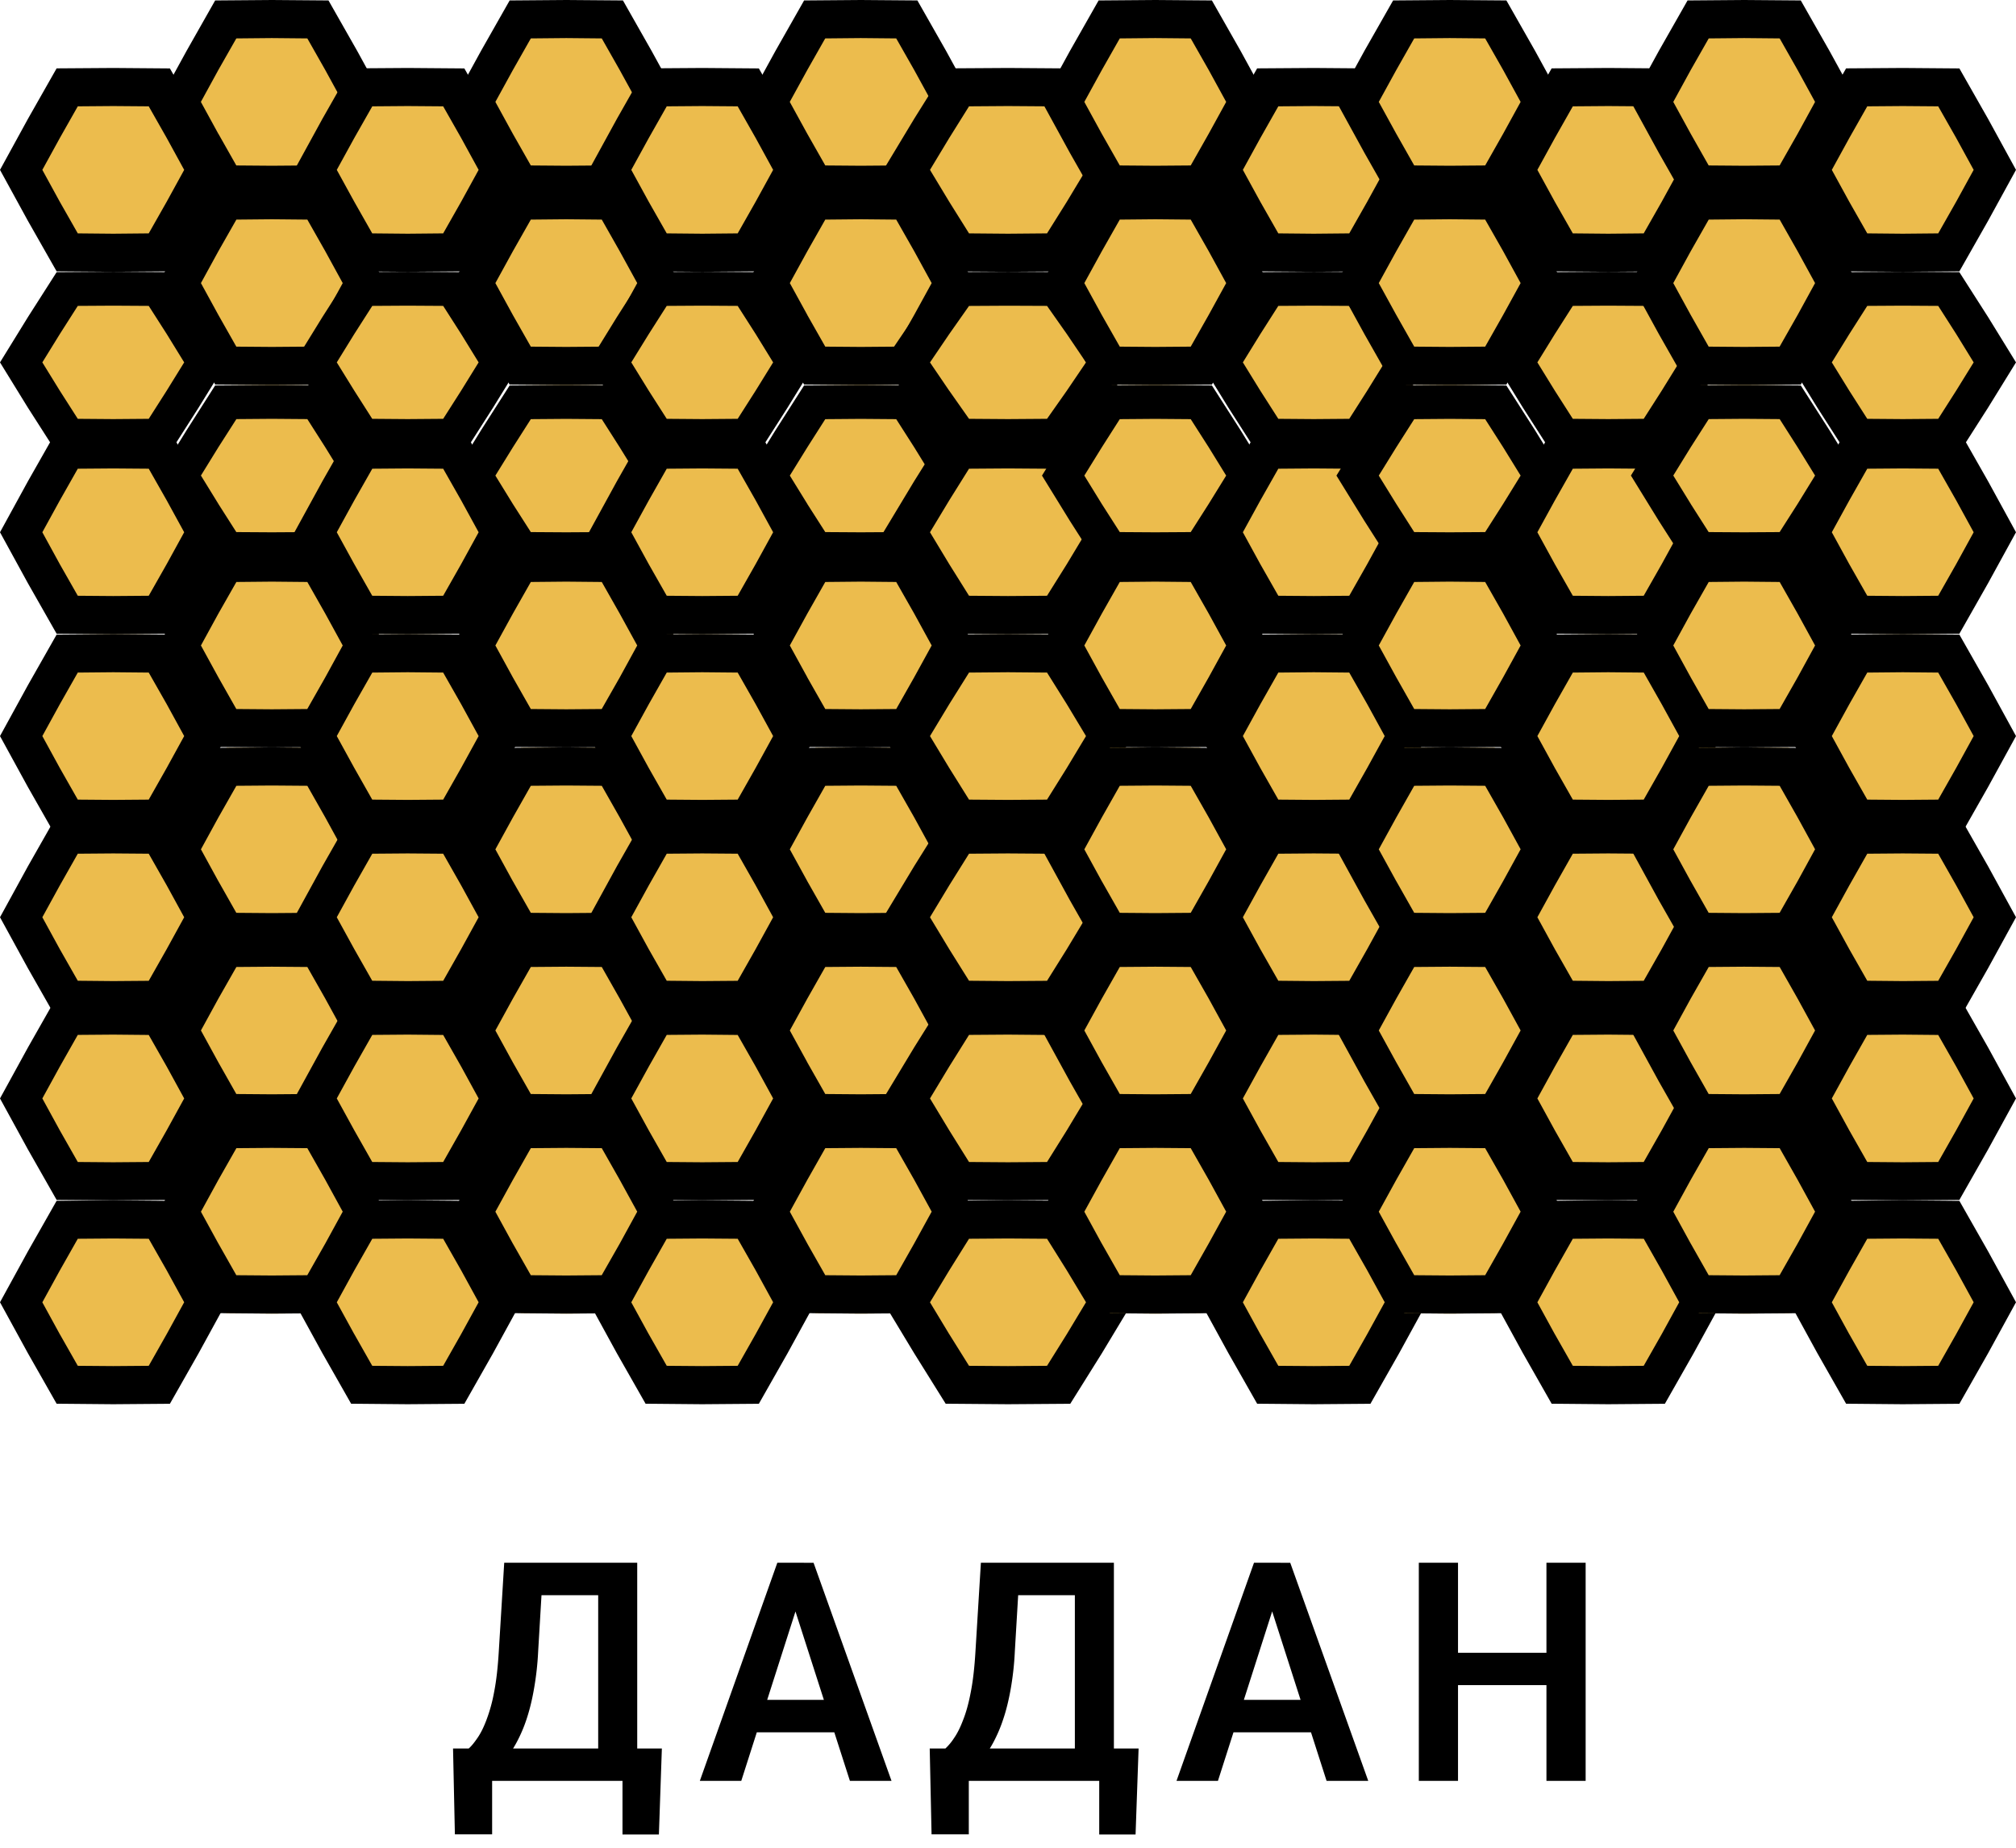 <svg xmlns="http://www.w3.org/2000/svg" fill="none" viewBox="0 0 36 33"><path fill="#ECBC4D" d="m3.236 21.843.399-.81.41-.8.809-.008.809.007.41.802.399.809-.4.809-.41.801-.808.008-.81-.008-.41-.801-.398-.81Z"/><path fill="#000" fill-rule="evenodd" d="m2.832 21.64.5-.912.51-.9 1.015-.008 1.008.009.514.904.497.907-.5.913-.51.9-1.015.008-1.008-.009-.514-.904-.497-.907Zm1.068.57.32.565.634.005.633-.005.321-.565.312-.57-.312-.57-.32-.564-.634-.005-.633.005-.321.565-.312.57.312.57Z" clip-rule="evenodd"/><path fill="#ECBC4D" d="m3.236 18.405.399-.708.41-.702.809-.006.809.006.41.702.399.708-.4.707-.41.702-.808.006-.81-.006-.41-.702-.398-.707Z"/><path fill="#000" fill-rule="evenodd" d="m2.832 18.404.5-.912.51-.9 1.015-.008 1.008.009.514.904.497.907-.5.913-.51.9-1.015.008-1.008-.009-.514-.904-.497-.908Zm1.068.57.32.565.634.005.633-.005.321-.565.312-.57-.312-.57-.32-.564-.634-.005-.633.005-.321.564-.312.57.312.57Z" clip-rule="evenodd"/><path fill="#ECBC4D" d="m3.236 14.966.399-.809.41-.801.809-.008.809.008.41.801.399.81-.4.808-.41.802-.808.007-.81-.007-.41-.802-.398-.809Z"/><path fill="#000" fill-rule="evenodd" d="m2.832 15.168.5-.912.51-.9 1.015-.008 1.008.009.514.904.497.908-.5.912-.51.9-1.015.008-1.008-.009-.514-.904-.497-.908Zm1.068.57.32.565.634.005.633-.005.321-.565.312-.57-.312-.57-.32-.564-.634-.005-.633.005-.321.565-.312.57.312.57Z" clip-rule="evenodd"/><path fill="#ECBC4D" d="m3.236 11.528.399-.708.41-.701.809-.007.809.007.41.701.399.708-.4.708-.41.701-.808.007-.81-.007-.41-.701-.398-.708Z"/><path fill="#000" fill-rule="evenodd" d="m2.832 11.528.5-.912.51-.9 1.015-.008 1.008.008.514.904.497.908-.5.913-.51.9-1.015.007-1.008-.008-.514-.904-.497-.908Zm1.068.57.32.565.634.005.633-.005.321-.565.312-.57-.312-.57-.32-.564-.634-.006-.633.006-.321.564-.312.57.312.57Z" clip-rule="evenodd"/><path fill="#ECBC4D" d="m3.236 8.494.399-.606.41-.602.809-.005.809.005.41.602.399.606-.4.607-.41.601-.808.006-.81-.006-.41-.601-.398-.607Z"/><path fill="#000" fill-rule="evenodd" d="m2.832 8.494.5-.81.51-.8 1.015-.008 1.008.008.514.803.497.807-.5.811-.51.8-1.015.007-1.008-.007-.514-.804-.497-.807Zm1.068.507.32.502.634.004.633-.004L5.808 9l.312-.507-.312-.506-.32-.502-.634-.005-.633.005-.321.502-.312.506L3.9 9Z" clip-rule="evenodd"/><path fill="#ECBC4D" d="m3.236 5.258.399-.809.41-.801.809-.007.809.007.41.801.399.81-.4.808-.41.802-.808.007-.81-.007-.41-.802-.398-.809Z"/><path fill="#000" fill-rule="evenodd" d="m2.832 5.056.5-.912.51-.9 1.015-.008 1.008.008.514.904.497.908-.5.913-.51.9-1.015.007-1.008-.008-.514-.904-.497-.908Zm1.068.57.32.565.634.005.633-.005.321-.565.312-.57-.312-.57-.32-.564-.634-.006-.633.006-.321.564-.312.57.312.57Z" clip-rule="evenodd"/><path fill="#ECBC4D" d="m3.236 1.82.399-.708.41-.701.809-.007.809.007.41.701.399.708-.4.708-.41.701-.808.007-.81-.007-.41-.701-.398-.708Z"/><path fill="#000" fill-rule="evenodd" d="m2.832 1.82.5-.912.51-.9L4.858 0l1.008.008.514.904.497.908-.5.913-.51.899-1.015.008-1.008-.008-.514-.904-.497-.908Zm1.068.57.32.565.634.005.633-.005.321-.565.312-.57-.312-.57-.32-.564L4.853.68 4.22.686l-.321.564-.312.57.312.57Z" clip-rule="evenodd"/><path fill="#ECBC4D" d="m5.663 23.258.399-.707.41-.702.81-.006.808.006.41.701.399.708-.399.708-.41.702-.809.006-.809-.006-.41-.702-.399-.708Z"/><path fill="#000" fill-rule="evenodd" d="m5.258 23.258.5-.912.512-.9 1.013-.008 1.009.009.514.904.497.907-.5.913-.511.9-1.014.008-1.008-.009-.514-.904-.498-.908Zm1.069.57.32.565.634.005.633-.005.32-.565.313-.57-.312-.57-.321-.564-.633-.005-.633.005-.321.565-.313.57.313.57Z" clip-rule="evenodd"/><path fill="#ECBC4D" d="m5.663 19.618.399-.708.41-.701.81-.007.808.007.41.701.399.708-.399.708-.41.701-.809.007-.809-.007-.41-.701-.399-.708Z"/><path fill="#000" fill-rule="evenodd" d="m5.258 19.618.5-.912.512-.9 1.013-.008 1.009.008.514.904.497.908-.5.913-.511.899-1.014.008-1.008-.008-.514-.904-.498-.908Zm1.069.57.32.565.634.005.633-.005.32-.565.313-.57-.312-.57-.321-.564-.633-.006-.633.005-.321.565-.313.57.313.57Z" clip-rule="evenodd"/><path fill="#ECBC4D" d="m5.663 16.382.399-.708.41-.701.81-.007.808.007.41.701.399.708-.399.708-.41.701-.809.007-.809-.007-.41-.701-.399-.708Z"/><path fill="#000" fill-rule="evenodd" d="m5.258 16.382.5-.913.512-.899 1.013-.008 1.009.008.514.904.497.908-.5.912-.511.9-1.014.008-1.008-.008-.514-.904-.498-.908Zm1.069.57.32.564.634.006.633-.005.32-.565.313-.57-.312-.57-.321-.565-.633-.005-.633.005-.321.565-.313.57.313.57Z" clip-rule="evenodd"/><path fill="#ECBC4D" d="m5.663 12.944.399-.81.41-.8.81-.008.808.007.41.802.399.809-.399.809-.41.801-.809.008-.809-.008-.41-.801-.399-.81Z"/><path fill="#000" fill-rule="evenodd" d="m5.258 13.146.5-.912.512-.9 1.013-.008 1.009.008.514.904.497.908-.5.912-.511.9-1.014.008-1.008-.008-.514-.904-.498-.908Zm1.069.57.32.565.634.005.633-.005.32-.565.313-.57-.312-.57-.321-.564-.633-.006-.633.006-.321.564-.313.57.313.57Z" clip-rule="evenodd"/><path fill="#ECBC4D" d="m5.663 9.506.399-.708.41-.702.81-.006.808.006.41.702.399.708-.399.707-.41.702-.809.006-.809-.006-.41-.701-.399-.708Z"/><path fill="#000" fill-rule="evenodd" d="m5.258 9.506.5-.913.512-.9 1.013-.008 1.009.009.514.904.497.908-.5.912-.511.9-1.014.008-1.008-.008-.514-.904-.498-.908Zm1.069.57.32.564.634.005.633-.005.32-.564.313-.57-.312-.57-.321-.565-.633-.005-.633.005-.321.565-.313.57.313.57Z" clip-rule="evenodd"/><path fill="#ECBC4D" d="m5.663 6.472.399-.607.41-.601.81-.006.808.006.41.601.399.607-.399.607-.41.6-.809.006-.809-.005-.41-.601-.399-.607Z"/><path fill="#000" fill-rule="evenodd" d="m5.258 6.472.5-.811.512-.8 1.013-.007 1.009.007.514.804.497.807-.5.81-.511.8-1.014.008-1.008-.008-.514-.803-.498-.807Zm1.069.506.32.502.634.005.633-.005.32-.502.313-.506-.312-.507-.321-.502-.633-.004-.633.004-.321.502-.313.507.313.506Z" clip-rule="evenodd"/><path fill="#ECBC4D" d="m5.663 3.034.399-.708.41-.702.81-.006.808.006.41.702.399.708-.399.708-.41.701-.809.006-.809-.006-.41-.701-.399-.708Z"/><path fill="#000" fill-rule="evenodd" d="m5.258 3.034.5-.913.512-.9 1.013-.007 1.009.008.514.904.497.908-.5.912-.511.9-1.014.008-1.008-.008-.514-.904-.498-.908Zm1.069.57.32.564.634.006.633-.006.32-.564.313-.57-.312-.57-.321-.565-.633-.005-.633.005-.321.565-.313.57.313.57Z" clip-rule="evenodd"/><path fill="#ECBC4D" d="m8.494 21.843.4-.81.41-.8.808-.008.81.007.41.802.398.809-.399.809-.41.801-.809.008-.809-.008-.41-.801-.399-.81Z"/><path fill="#000" fill-rule="evenodd" d="m8.09 21.64.5-.912.511-.9 1.014-.008 1.009.009.513.904.498.907-.5.913-.511.9-1.014.008-1.009-.009-.514-.904-.497-.907Zm1.068.57.321.565.633.005.633-.005.322-.565.312-.57-.313-.57-.32-.564-.634-.005-.633.005-.32.565-.313.57.312.57Z" clip-rule="evenodd"/><path fill="#ECBC4D" d="m8.494 18.405.4-.708.41-.702.808-.006.81.006.41.702.398.708-.399.707-.41.702-.809.006-.809-.006-.41-.702-.399-.707Z"/><path fill="#000" fill-rule="evenodd" d="m8.09 18.404.5-.912.511-.9 1.014-.008 1.009.009.513.904.498.907-.5.913-.511.9-1.014.008-1.009-.009-.514-.904-.497-.908Zm1.068.57.321.565.633.005.633-.005.322-.565.312-.57-.313-.57-.32-.564-.634-.005-.633.005-.32.564-.313.57.312.57Z" clip-rule="evenodd"/><path fill="#ECBC4D" d="m8.494 14.966.4-.809.41-.801.808-.008.81.008.41.801.398.81-.399.808-.41.802-.809.007-.809-.007-.41-.802-.399-.809Z"/><path fill="#000" fill-rule="evenodd" d="m8.09 15.168.5-.912.511-.9 1.014-.008 1.009.009.513.904.498.908-.5.912-.511.9-1.014.008-1.01-.009-.514-.904-.497-.908Zm1.068.57.321.565.633.005.633-.005.322-.565.312-.57-.313-.57-.32-.564-.634-.005-.633.005-.32.565-.313.57.312.57Z" clip-rule="evenodd"/><path fill="#ECBC4D" d="m8.494 11.528.4-.708.41-.701.808-.007.81.007.41.701.398.708-.399.708-.41.701-.809.007-.809-.007-.41-.701-.399-.708Z"/><path fill="#000" fill-rule="evenodd" d="m8.09 11.528.5-.912.511-.9 1.014-.008 1.009.008.513.904.498.908-.5.913-.511.9-1.014.007-1.01-.008-.514-.904-.497-.908Zm1.068.57.321.565.633.005.633-.005.322-.565.312-.57-.313-.57-.32-.564-.634-.006-.633.006-.32.564-.313.57.312.57Z" clip-rule="evenodd"/><path fill="#ECBC4D" d="m8.494 8.494.4-.606.41-.602.808-.005.81.005.41.602.398.606-.399.607-.41.601-.809.006-.809-.006-.41-.601-.399-.607Z"/><path fill="#000" fill-rule="evenodd" d="m8.09 8.494.5-.81.511-.8 1.014-.008 1.009.008.513.803.498.807-.5.811-.511.8-1.014.007-1.009-.007-.514-.804-.497-.807Zm1.068.507.321.502.633.004.633-.004.322-.502.312-.507-.313-.506-.32-.502-.634-.005-.633.005-.32.502-.313.506.312.507Z" clip-rule="evenodd"/><path fill="#ECBC4D" d="m8.494 5.258.4-.809.41-.801.808-.007.81.007.41.801.398.81-.399.808-.41.802-.809.007-.809-.007-.41-.802-.399-.809Z"/><path fill="#000" fill-rule="evenodd" d="m8.09 5.056.5-.912.511-.9 1.014-.008 1.009.008.513.904.498.908-.5.913-.511.9-1.014.007-1.01-.008-.514-.904-.497-.908Zm1.068.57.321.565.633.005.633-.005.322-.565.312-.57-.313-.57-.32-.564-.634-.006-.633.006-.32.564-.313.57.312.57Z" clip-rule="evenodd"/><path fill="#ECBC4D" d="m8.494 1.82.4-.708.41-.701.808-.007.81.007.41.701.398.708-.399.708-.41.701-.809.007-.809-.007-.41-.701-.399-.708Z"/><path fill="#000" fill-rule="evenodd" d="m8.09 1.82.5-.912.511-.9L10.115 0l1.009.008.513.904.498.908-.5.913-.511.899-1.014.008-1.01-.008-.514-.904-.497-.908Zm1.068.57.321.565.633.005.633-.005.322-.565.312-.57-.313-.57-.32-.564-.634-.006-.633.006-.32.564-.313.57.312.57Z" clip-rule="evenodd"/><path fill="#ECBC4D" d="m10.921 23.258.4-.707.41-.702.808-.006.81.006.41.701.398.708-.399.708-.41.702-.809.006-.809-.006-.41-.702-.399-.708Z"/><path fill="#000" fill-rule="evenodd" d="m10.517 23.258.5-.912.511-.9 1.014-.008 1.009.009.514.904.497.907-.5.913-.511.9-1.014.008-1.009-.009-.514-.904-.497-.908Zm1.068.57.321.565.634.005.633-.005.32-.565.313-.57-.312-.57-.321-.564-.633-.005-.634.005-.32.565-.313.57.312.57Z" clip-rule="evenodd"/><path fill="#ECBC4D" d="m10.921 19.618.4-.708.41-.701.808-.007.81.007.41.701.398.708-.399.708-.41.701-.809.007-.809-.007-.41-.701-.399-.708Z"/><path fill="#000" fill-rule="evenodd" d="m10.517 19.618.5-.912.511-.9 1.014-.008 1.009.008.514.904.497.908-.5.913-.511.899-1.014.008-1.009-.008-.514-.904-.497-.908Zm1.068.57.321.565.634.005.633-.005.32-.565.313-.57-.312-.57-.321-.564-.633-.006-.634.005-.32.565-.313.57.312.57Z" clip-rule="evenodd"/><path fill="#ECBC4D" d="m10.921 16.382.4-.708.41-.701.808-.007.81.007.41.701.398.708-.399.708-.41.701-.809.007-.809-.007-.41-.701-.399-.708Z"/><path fill="#000" fill-rule="evenodd" d="m10.517 16.382.5-.913.511-.899 1.014-.008 1.009.008.514.904.497.908-.5.912-.511.9-1.014.008-1.009-.008-.514-.904-.497-.908Zm1.068.57.321.564.634.006.633-.005.32-.565.313-.57-.312-.57-.321-.565-.633-.005-.634.005-.32.565-.313.57.312.57Z" clip-rule="evenodd"/><path fill="#ECBC4D" d="m10.921 12.944.4-.81.41-.8.808-.008.81.007.41.802.398.809-.399.809-.41.801-.809.008-.809-.008-.41-.801-.399-.81Z"/><path fill="#000" fill-rule="evenodd" d="m10.517 13.146.5-.912.511-.9 1.014-.008 1.009.008.514.904.497.908-.5.912-.511.9-1.014.008-1.009-.008-.514-.904-.497-.908Zm1.068.57.321.565.634.005.633-.005.32-.565.313-.57-.312-.57-.321-.564-.633-.006-.634.006-.32.564-.313.57.312.57Z" clip-rule="evenodd"/><path fill="#ECBC4D" d="m10.921 9.506.4-.708.41-.702.808-.006.81.006.41.702.398.708-.399.707-.41.702-.809.006-.809-.006-.41-.701-.399-.708Z"/><path fill="#000" fill-rule="evenodd" d="m10.517 9.506.5-.913.511-.9 1.014-.008 1.009.009.514.904.497.908-.5.912-.511.9-1.014.008-1.009-.008-.514-.904-.497-.908Zm1.068.57.321.564.634.005.633-.005.32-.564.313-.57-.312-.57-.321-.565-.633-.005-.634.005-.32.565-.313.57.312.57Z" clip-rule="evenodd"/><path fill="#ECBC4D" d="m10.921 6.472.4-.607.41-.601.808-.006.81.006.41.601.398.607-.399.607-.41.6-.809.006-.809-.005-.41-.601-.399-.607Z"/><path fill="#000" fill-rule="evenodd" d="m10.517 6.472.5-.811.511-.8 1.014-.007 1.009.007.514.804.497.807-.5.81-.511.8-1.014.008-1.009-.008-.514-.803-.497-.807Zm1.068.506.321.502.634.005.633-.005.32-.502.313-.506-.312-.507-.321-.502-.633-.004-.634.004-.32.502-.313.507.312.506Z" clip-rule="evenodd"/><path fill="#ECBC4D" d="m10.921 3.034.4-.708.41-.702.808-.006.81.006.41.702.398.708-.399.708-.41.701-.809.006-.809-.006-.41-.701-.399-.708Z"/><path fill="#000" fill-rule="evenodd" d="m10.517 3.034.5-.913.511-.9 1.014-.007 1.009.008.514.904.497.908-.5.912-.511.9-1.014.008-1.009-.008-.514-.904-.497-.908Zm1.068.57.321.564.634.006.633-.006.32-.564.313-.57-.312-.57-.321-.565-.633-.005-.634.005-.32.565-.313.57.312.57Z" clip-rule="evenodd"/><path fill="#ECBC4D" d="m13.753 21.843.399-.81.41-.8.809-.008.809.007.41.802.399.809-.399.809-.41.801-.81.008-.808-.008-.41-.801-.4-.81Z"/><path fill="#000" fill-rule="evenodd" d="m13.348 21.64.5-.912.511-.9 1.014-.008 1.009.009.514.904.497.907-.5.913-.511.9-1.014.008-1.009-.009-.514-.904-.497-.907Zm1.068.57.321.565.634.005.633-.005.32-.565.313-.57-.312-.57-.321-.564-.633-.005-.634.005-.32.565-.313.57.313.57Z" clip-rule="evenodd"/><path fill="#ECBC4D" d="m13.753 18.405.399-.708.41-.702.809-.006.809.006.41.702.399.708-.399.707-.41.702-.81.006-.808-.006-.41-.702-.4-.707Z"/><path fill="#000" fill-rule="evenodd" d="m13.348 18.404.5-.912.511-.9 1.014-.008 1.009.009.514.904.497.907-.5.913-.511.9-1.014.008-1.009-.009-.514-.904-.497-.908Zm1.068.57.321.565.634.005.633-.005.32-.565.313-.57-.312-.57-.321-.564-.633-.005-.634.005-.32.564-.313.57.313.57Z" clip-rule="evenodd"/><path fill="#ECBC4D" d="m13.753 14.966.399-.809.41-.801.809-.008.809.008.41.801.399.81-.399.808-.41.802-.81.007-.808-.007-.41-.802-.4-.809Z"/><path fill="#000" fill-rule="evenodd" d="m13.348 15.168.5-.912.511-.9 1.014-.008 1.009.009.514.904.497.908-.5.912-.511.9-1.014.008-1.009-.009-.514-.904-.497-.908Zm1.068.57.321.565.634.005.633-.005.32-.565.313-.57-.312-.57-.321-.564-.633-.005-.634.005-.32.565-.313.57.313.57Z" clip-rule="evenodd"/><path fill="#ECBC4D" d="m13.753 11.528.399-.708.41-.701.809-.007.809.007.41.701.399.708-.399.708-.41.701-.81.007-.808-.007-.41-.701-.4-.708Z"/><path fill="#000" fill-rule="evenodd" d="m13.348 11.528.5-.912.511-.9 1.014-.008 1.009.008.514.904.497.908-.5.913-.511.9-1.014.007-1.009-.008-.514-.904-.497-.908Zm1.068.57.321.565.634.005.633-.005.32-.565.313-.57-.312-.57-.321-.564-.633-.006-.634.006-.32.564-.313.57.313.57Z" clip-rule="evenodd"/><path fill="#ECBC4D" d="m13.753 8.494.399-.606.41-.602.809-.005.809.005.41.602.399.606-.399.607-.41.601-.81.006-.808-.006-.41-.601-.4-.607Z"/><path fill="#000" fill-rule="evenodd" d="m13.348 8.494.5-.81.511-.8 1.014-.008 1.009.008.514.803.497.807-.5.811-.511.8-1.014.007-1.009-.007-.514-.804-.497-.807Zm1.068.507.321.502.634.004.633-.004.32-.502.313-.507-.312-.506-.321-.502-.633-.005-.634.005-.32.502-.313.506.313.507Z" clip-rule="evenodd"/><path fill="#ECBC4D" d="m13.753 5.258.399-.809.41-.801.809-.007.809.007.41.801.399.81-.399.808-.41.802-.81.007-.808-.007-.41-.802-.4-.809Z"/><path fill="#000" fill-rule="evenodd" d="m13.348 5.056.5-.912.511-.9 1.014-.008 1.009.008.514.904.497.908-.5.913-.511.9-1.014.007-1.009-.008-.514-.904-.497-.908Zm1.068.57.321.565.634.005.633-.005.32-.565.313-.57-.312-.57-.321-.564-.633-.006-.634.006-.32.564-.313.57.313.57Z" clip-rule="evenodd"/><path fill="#ECBC4D" d="m13.753 1.82.399-.708.41-.701.809-.007.809.007.41.701.399.708-.399.708-.41.701-.81.007-.808-.007-.41-.701-.4-.708Z"/><path fill="#000" fill-rule="evenodd" d="m13.348 1.82.5-.912.511-.9L15.373 0l1.009.008.514.904.497.908-.5.913-.511.899-1.014.008-1.009-.008-.514-.904-.497-.908Zm1.068.57.321.565.634.005.633-.005.32-.565.313-.57-.312-.57-.321-.564L15.37.68l-.634.006-.32.564-.313.57.313.57Z" clip-rule="evenodd"/><path fill="#ECBC4D" d="m16.18 23.258.448-.707.462-.702.91-.006.91.006.461.701.45.708-.45.708-.461.702-.91.006-.91-.006-.462-.702-.448-.708Z"/><path fill="#000" fill-rule="evenodd" d="m15.775 23.258.55-.912.563-.9 1.115-.008 1.11.009.565.904.547.907-.55.913-.563.9-1.115.008-1.11-.009-.564-.904-.548-.908Zm1.176.57.353.565.696.005.697-.005.353-.565.343-.57-.343-.57-.353-.564-.697-.005-.696.005-.353.565-.344.57.344.57Z" clip-rule="evenodd"/><path fill="#ECBC4D" d="m16.18 19.618.448-.708.462-.701.91-.007.91.007.461.701.45.708-.45.708-.461.701-.91.007-.91-.007-.462-.701-.448-.708Z"/><path fill="#000" fill-rule="evenodd" d="m15.775 19.618.55-.912.563-.9 1.115-.008 1.11.008.565.904.547.908-.55.913-.563.899-1.115.008-1.11-.008-.564-.904-.548-.908Zm1.176.57.353.565.696.005.697-.005.353-.565.343-.57-.343-.57-.353-.564-.697-.006-.696.005-.353.565-.344.57.344.57Z" clip-rule="evenodd"/><path fill="#ECBC4D" d="m16.18 16.382.448-.708.462-.701.91-.007.91.007.461.701.45.708-.45.708-.461.701-.91.007-.91-.007-.462-.701-.448-.708Z"/><path fill="#000" fill-rule="evenodd" d="m15.775 16.382.55-.913.563-.899 1.115-.008 1.11.008.565.904.547.908-.55.912-.563.9-1.115.008-1.11-.008-.564-.904-.548-.908Zm1.176.57.353.564.696.006.697-.005.353-.565.343-.57-.343-.57-.353-.565-.697-.005-.696.005-.353.565-.344.57.344.57Z" clip-rule="evenodd"/><path fill="#ECBC4D" d="m16.18 12.944.448-.81.462-.8.91-.008.91.007.461.802.45.809-.45.809-.461.801-.91.008-.91-.008-.462-.801-.448-.81Z"/><path fill="#000" fill-rule="evenodd" d="m15.775 13.146.55-.912.563-.9 1.115-.008 1.11.008.565.904.547.908-.55.912-.563.9-1.115.008-1.11-.008-.564-.904-.548-.908Zm1.176.57.353.565.696.005.697-.005.353-.565.343-.57-.343-.57-.353-.564-.697-.006-.696.006-.353.564-.344.57.344.57Z" clip-rule="evenodd"/><path fill="#ECBC4D" d="m16.18 9.506.448-.708.462-.702.91-.006.91.006.461.702.45.708-.45.707-.461.702-.91.006-.91-.006-.462-.701-.448-.708Z"/><path fill="#000" fill-rule="evenodd" d="m15.775 9.506.55-.913.563-.9 1.115-.008 1.11.009.565.904.547.908-.55.912-.563.9-1.115.008-1.11-.008-.564-.904-.548-.908Zm1.176.57.353.564.696.005.697-.005.353-.564.343-.57-.343-.57-.353-.565L18 8.366l-.696.005-.353.565-.344.57.344.57Z" clip-rule="evenodd"/><path fill="#ECBC4D" d="m16.18 6.472.448-.607.462-.601.91-.006.91.006.461.601.45.607-.45.607-.461.6-.91.006-.91-.005-.462-.601-.448-.607Z"/><path fill="#000" fill-rule="evenodd" d="m15.775 6.472.55-.811.563-.8 1.115-.007 1.11.007.565.804.547.807-.55.81-.563.8-1.115.008-1.11-.008-.564-.803-.548-.807Zm1.176.506.353.502.696.005.697-.005.353-.502.343-.506-.343-.507-.353-.502L18 5.46l-.696.004-.353.502-.344.507.344.506Z" clip-rule="evenodd"/><path fill="#ECBC4D" d="m16.18 3.034.448-.708.462-.702.91-.006.91.006.461.702.45.708-.45.708-.461.701-.91.006-.91-.006-.462-.701-.448-.708Z"/><path fill="#000" fill-rule="evenodd" d="m15.775 3.034.55-.913.563-.9 1.115-.007 1.11.008.565.904.547.908-.55.912-.563.9-1.115.008-1.11-.008-.564-.904-.548-.908Zm1.176.57.353.564.696.006.697-.006.353-.564.343-.57-.343-.57-.353-.565L18 1.894l-.696.005-.353.565-.344.57.344.57Z" clip-rule="evenodd"/><path fill="#ECBC4D" d="m19.011 21.843.4-.81.41-.8.808-.008.81.007.41.802.398.809-.399.809-.41.801-.809.008-.809-.008-.41-.801-.399-.81Z"/><path fill="#000" fill-rule="evenodd" d="m18.607 21.64.5-.912.511-.9 1.014-.008 1.009.009.514.904.497.907-.5.913-.511.9-1.014.008-1.009-.009-.514-.904-.497-.907Zm1.068.57.321.565.633.005.634-.005.32-.565.313-.57-.312-.57-.321-.564-.634-.005-.633.005-.32.565-.313.57.312.57Z" clip-rule="evenodd"/><path fill="#ECBC4D" d="m19.011 18.405.4-.708.41-.702.808-.006.81.006.41.702.398.708-.399.707-.41.702-.809.006-.809-.006-.41-.702-.399-.707Z"/><path fill="#000" fill-rule="evenodd" d="m18.607 18.404.5-.912.511-.9 1.014-.008 1.009.009.514.904.497.907-.5.913-.511.9-1.014.008-1.009-.009-.514-.904-.497-.908Zm1.068.57.321.565.633.005.634-.005.32-.565.313-.57-.312-.57-.321-.564-.634-.005-.633.005-.32.564-.313.57.312.57Z" clip-rule="evenodd"/><path fill="#ECBC4D" d="m19.011 14.966.4-.809.41-.801.808-.008.81.008.41.801.398.81-.399.808-.41.802-.809.007-.809-.007-.41-.802-.399-.809Z"/><path fill="#000" fill-rule="evenodd" d="m18.607 15.168.5-.912.511-.9 1.014-.008 1.009.009.514.904.497.908-.5.912-.511.9-1.014.008-1.009-.009-.514-.904-.497-.908Zm1.068.57.321.565.633.005.634-.005.32-.565.313-.57-.312-.57-.321-.564-.634-.005-.633.005-.32.565-.313.57.312.57Z" clip-rule="evenodd"/><path fill="#ECBC4D" d="m19.011 11.528.4-.708.41-.701.808-.007.81.007.41.701.398.708-.399.708-.41.701-.809.007-.809-.007-.41-.701-.399-.708Z"/><path fill="#000" fill-rule="evenodd" d="m18.607 11.528.5-.912.511-.9 1.014-.008 1.009.008.514.904.497.908-.5.913-.511.9-1.014.007-1.009-.008-.514-.904-.497-.908Zm1.068.57.321.565.633.005.634-.005.32-.565.313-.57-.312-.57-.321-.564-.634-.006-.633.006-.32.564-.313.57.312.57Z" clip-rule="evenodd"/><path fill="#ECBC4D" d="m19.011 8.494.4-.606.41-.602.808-.005.81.005.41.602.398.606-.399.607-.41.601-.809.006-.809-.006-.41-.601-.399-.607Z"/><path fill="#000" fill-rule="evenodd" d="m18.607 8.494.5-.81.511-.8 1.014-.008 1.009.008.514.803.497.807-.5.811-.511.8-1.014.007-1.009-.007-.514-.804-.497-.807Zm1.068.507.321.502.633.004.634-.004.32-.502.313-.507-.312-.506-.321-.502-.634-.005-.633.005-.32.502-.313.506.312.507Z" clip-rule="evenodd"/><path fill="#ECBC4D" d="m19.011 5.258.4-.809.41-.801.808-.007.81.007.41.801.398.81-.399.808-.41.802-.809.007-.809-.007-.41-.802-.399-.809Z"/><path fill="#000" fill-rule="evenodd" d="m18.607 5.056.5-.912.511-.9 1.014-.008 1.009.008.514.904.497.908-.5.913-.511.9-1.014.007-1.009-.008-.514-.904-.497-.908Zm1.068.57.321.565.633.005.634-.005.32-.565.313-.57-.312-.57-.321-.564-.634-.006-.633.006-.32.564-.313.57.312.57Z" clip-rule="evenodd"/><path fill="#ECBC4D" d="m19.011 1.82.4-.708.41-.701.808-.007.81.007.41.701.398.708-.399.708-.41.701-.809.007-.809-.007-.41-.701-.399-.708Z"/><path fill="#000" fill-rule="evenodd" d="m18.607 1.82.5-.912.511-.9L20.632 0l1.009.008.514.904.497.908-.5.913-.511.899-1.014.008-1.009-.008-.514-.904-.497-.908Zm1.068.57.321.565.633.005.634-.005.32-.565.313-.57-.312-.57-.321-.564-.634-.006-.633.006-.32.564-.313.57.312.57Z" clip-rule="evenodd"/><path fill="#ECBC4D" d="m21.843 23.258.399-.707.41-.702.809-.006.809.006.41.701.399.708-.4.708-.41.702-.808.006-.81-.006-.41-.702-.398-.708Z"/><path fill="#000" fill-rule="evenodd" d="m21.438 23.258.5-.912.511-.9 1.014-.008 1.009.009.514.904.497.907-.5.913-.511.9-1.014.008-1.009-.009-.514-.904-.497-.908Zm1.068.57.321.565.633.005.634-.005.32-.565.313-.57-.312-.57-.321-.564-.634-.005-.633.005-.32.565-.313.57.312.57Z" clip-rule="evenodd"/><path fill="#ECBC4D" d="m21.843 19.618.399-.708.41-.701.809-.007.809.007.41.701.399.708-.4.708-.41.701-.808.007-.81-.007-.41-.701-.398-.708Z"/><path fill="#000" fill-rule="evenodd" d="m21.438 19.618.5-.912.511-.9 1.014-.008 1.009.008.514.904.497.908-.5.913-.511.899-1.014.008-1.009-.008-.514-.904-.497-.908Zm1.068.57.321.565.633.005.634-.005.32-.565.313-.57-.312-.57-.321-.564-.634-.006-.633.005-.32.565-.313.57.312.57Z" clip-rule="evenodd"/><path fill="#ECBC4D" d="m21.843 16.382.399-.708.41-.701.809-.007.809.007.41.701.399.708-.4.708-.41.701-.808.007-.81-.007-.41-.701-.398-.708Z"/><path fill="#000" fill-rule="evenodd" d="m21.438 16.382.5-.913.511-.899 1.014-.008 1.009.008.514.904.497.908-.5.912-.511.9-1.014.008-1.009-.008-.514-.904-.497-.908Zm1.068.57.321.564.633.006.634-.005.32-.565.313-.57-.312-.57-.321-.565-.634-.005-.633.005-.32.565-.313.57.312.57Z" clip-rule="evenodd"/><path fill="#ECBC4D" d="m21.843 12.944.399-.81.41-.8.809-.008.809.007.41.802.399.809-.4.809-.41.801-.808.008-.81-.008-.41-.801-.398-.81Z"/><path fill="#000" fill-rule="evenodd" d="m21.438 13.146.5-.912.511-.9 1.014-.008 1.009.008.514.904.497.908-.5.912-.511.9-1.014.008-1.009-.008-.514-.904-.497-.908Zm1.068.57.321.565.633.005.634-.005.32-.565.313-.57-.312-.57-.321-.564-.634-.006-.633.006-.32.564-.313.57.312.57Z" clip-rule="evenodd"/><path fill="#ECBC4D" d="m21.843 9.506.399-.708.41-.702.809-.006.809.006.41.702.399.708-.4.707-.41.702-.808.006-.81-.006-.41-.701-.398-.708Z"/><path fill="#000" fill-rule="evenodd" d="m21.438 9.506.5-.913.511-.9 1.014-.008 1.009.009.514.904.497.908-.5.912-.511.9-1.014.008-1.009-.008-.514-.904-.497-.908Zm1.068.57.321.564.633.005.634-.005.32-.564.313-.57-.312-.57-.321-.565-.634-.005-.633.005-.32.565-.313.57.312.57Z" clip-rule="evenodd"/><path fill="#ECBC4D" d="m21.843 6.472.399-.607.41-.601.809-.006.809.006.41.601.399.607-.4.607-.41.6-.808.006-.81-.005-.41-.601-.398-.607Z"/><path fill="#000" fill-rule="evenodd" d="m21.438 6.472.5-.811.511-.8 1.014-.007 1.009.007.514.804.497.807-.5.81-.511.8-1.014.008-1.009-.008-.514-.803-.497-.807Zm1.068.506.321.502.633.005.634-.005.32-.502.313-.506-.312-.507-.321-.502-.634-.004-.633.004-.32.502-.313.507.312.506Z" clip-rule="evenodd"/><path fill="#ECBC4D" d="m21.843 3.034.399-.708.41-.702.809-.006.809.006.41.702.399.708-.4.708-.41.701-.808.006-.81-.006-.41-.701-.398-.708Z"/><path fill="#000" fill-rule="evenodd" d="m21.438 3.034.5-.913.511-.9 1.014-.007 1.009.008.514.904.497.908-.5.912-.511.9-1.014.008-1.009-.008-.514-.904-.497-.908Zm1.068.57.321.564.633.006.634-.006.32-.564.313-.57-.312-.57-.321-.565-.634-.005-.633.005-.32.565-.313.57.312.57Z" clip-rule="evenodd"/><path fill="#ECBC4D" d="m24.27 21.843.399-.81.41-.8.808-.008.81.007.41.802.399.809-.4.809-.41.801-.809.008-.809-.008-.41-.801-.398-.81Z"/><path fill="#000" fill-rule="evenodd" d="m23.865 21.64.5-.912.512-.9 1.013-.008 1.009.009.514.904.497.907-.5.913-.511.9-1.014.008-1.009-.009-.513-.904-.498-.907Zm1.069.57.32.565.634.005.633-.005.32-.565.313-.57-.312-.57-.321-.564-.633-.005-.634.005-.32.565-.313.57.313.57Z" clip-rule="evenodd"/><path fill="#ECBC4D" d="m24.27 18.405.399-.708.41-.702.808-.006.81.006.41.702.399.708-.4.707-.41.702-.809.006-.809-.006-.41-.702-.398-.707Z"/><path fill="#000" fill-rule="evenodd" d="m23.865 18.404.5-.912.512-.9 1.013-.008 1.009.009.514.904.497.907-.5.913-.511.9-1.014.008-1.009-.009-.513-.904-.498-.908Zm1.069.57.32.565.634.005.633-.005.32-.565.313-.57-.312-.57-.321-.564-.633-.005-.634.005-.32.564-.313.57.313.57Z" clip-rule="evenodd"/><path fill="#ECBC4D" d="m24.27 14.966.399-.809.41-.801.808-.008.81.008.41.801.399.81-.4.808-.41.802-.809.007-.809-.007-.41-.802-.398-.809Z"/><path fill="#000" fill-rule="evenodd" d="m23.865 15.168.5-.912.512-.9 1.013-.008 1.009.009.514.904.497.908-.5.912-.511.9-1.014.008-1.009-.009-.513-.904-.498-.908Zm1.069.57.32.565.634.005.633-.005.32-.565.313-.57-.312-.57-.321-.564-.633-.005-.634.005-.32.565-.313.57.313.57Z" clip-rule="evenodd"/><path fill="#ECBC4D" d="m24.27 11.528.399-.708.41-.701.808-.007.81.007.41.701.399.708-.4.708-.41.701-.809.007-.809-.007-.41-.701-.398-.708Z"/><path fill="#000" fill-rule="evenodd" d="m23.865 11.528.5-.912.512-.9 1.013-.008 1.009.008.514.904.497.908-.5.913-.511.9-1.014.007-1.009-.008-.513-.904-.498-.908Zm1.069.57.32.565.634.005.633-.005.32-.565.313-.57-.312-.57-.321-.564-.633-.006-.634.006-.32.564-.313.57.313.57Z" clip-rule="evenodd"/><path fill="#ECBC4D" d="m24.27 8.494.399-.606.41-.602.808-.005.81.005.41.602.399.606-.4.607-.41.601-.809.006-.809-.006-.41-.601-.398-.607Z"/><path fill="#000" fill-rule="evenodd" d="m23.865 8.494.5-.81.512-.8 1.013-.008 1.009.008.514.803.497.807-.5.811-.511.8-1.014.007-1.009-.007-.513-.804-.498-.807Zm1.069.507.32.502.634.004.633-.004.32-.502.313-.507-.312-.506-.321-.502-.633-.005-.634.005-.32.502-.313.506.313.507Z" clip-rule="evenodd"/><path fill="#ECBC4D" d="m24.27 5.258.399-.809.41-.801.808-.007.81.007.41.801.399.81-.4.808-.41.802-.809.007-.809-.007-.41-.802-.398-.809Z"/><path fill="#000" fill-rule="evenodd" d="m23.865 5.056.5-.912.512-.9 1.013-.008 1.009.008.514.904.497.908-.5.913-.511.9-1.014.007-1.009-.008-.513-.904-.498-.908Zm1.069.57.32.565.634.005.633-.005.32-.565.313-.57-.312-.57-.321-.564-.633-.006-.634.006-.32.564-.313.57.313.57Z" clip-rule="evenodd"/><path fill="#ECBC4D" d="m24.27 1.82.399-.708.41-.701.808-.007.81.007.41.701.399.708-.4.708-.41.701-.809.007-.809-.007-.41-.701-.398-.708Z"/><path fill="#000" fill-rule="evenodd" d="m23.865 1.82.5-.912.512-.9L25.89 0l1.01.008.514.904.497.908-.5.913-.511.899-1.014.008-1.009-.008-.513-.904-.498-.908Zm1.069.57.32.565.634.005.633-.005.32-.565.313-.57-.312-.57-.321-.564-.633-.006-.634.006-.32.564-.313.57.313.57Z" clip-rule="evenodd"/><path fill="#ECBC4D" d="m27.101 23.258.399-.707.41-.702.81-.006.808.006.41.701.399.708-.399.708-.41.702-.809.006-.809-.006-.41-.702-.399-.708Z"/><path fill="#000" fill-rule="evenodd" d="m26.697 23.258.5-.912.511-.9 1.014-.008 1.008.009.514.904.498.907-.5.913-.512.9-1.013.008-1.009-.009-.514-.904-.497-.908Zm1.068.57.321.565.633.005.633-.005.321-.565.313-.57-.313-.57-.32-.564-.634-.005-.633.005-.32.565-.313.57.312.57Z" clip-rule="evenodd"/><path fill="#ECBC4D" d="m27.101 19.618.399-.708.41-.701.81-.007.808.007.41.701.399.708-.399.708-.41.701-.809.007-.809-.007-.41-.701-.399-.708Z"/><path fill="#000" fill-rule="evenodd" d="m26.697 19.618.5-.912.511-.9 1.014-.008 1.008.008.514.904.498.908-.5.913-.512.899-1.013.008-1.009-.008-.514-.904-.497-.908Zm1.068.57.321.565.633.005.633-.005.321-.565.313-.57-.313-.57-.32-.564-.634-.006-.633.005-.32.565-.313.57.312.57Z" clip-rule="evenodd"/><path fill="#ECBC4D" d="m27.101 16.382.399-.708.41-.701.81-.007.808.007.41.701.399.708-.399.708-.41.701-.809.007-.809-.007-.41-.701-.399-.708Z"/><path fill="#000" fill-rule="evenodd" d="m26.697 16.382.5-.913.511-.899 1.014-.008 1.008.008.514.904.498.908-.5.912-.512.9-1.013.008-1.009-.008-.514-.904-.497-.908Zm1.068.57.321.564.633.006.633-.005.321-.565.313-.57-.313-.57-.32-.565-.634-.005-.633.005-.32.565-.313.57.312.57Z" clip-rule="evenodd"/><path fill="#ECBC4D" d="m27.101 12.944.399-.81.41-.8.81-.008.808.007.41.802.399.809-.399.809-.41.801-.809.008-.809-.008-.41-.801-.399-.81Z"/><path fill="#000" fill-rule="evenodd" d="m26.697 13.146.5-.912.511-.9 1.014-.008 1.008.008.514.904.498.908-.5.912-.512.9-1.013.008-1.009-.008-.514-.904-.497-.908Zm1.068.57.321.565.633.005.633-.005.321-.565.313-.57-.313-.57-.32-.564-.634-.006-.633.006-.32.564-.313.57.312.57Z" clip-rule="evenodd"/><path fill="#ECBC4D" d="m27.101 9.506.399-.708.41-.702.81-.006.808.006.41.702.399.708-.399.707-.41.702-.809.006-.809-.006-.41-.701-.399-.708Z"/><path fill="#000" fill-rule="evenodd" d="m26.697 9.506.5-.913.511-.9 1.014-.008 1.008.009.514.904.498.908-.5.912-.512.9-1.013.008-1.009-.008-.514-.904-.497-.908Zm1.068.57.321.564.633.005.633-.005.321-.564.313-.57-.313-.57-.32-.565-.634-.005-.633.005-.32.565-.313.57.312.57Z" clip-rule="evenodd"/><path fill="#ECBC4D" d="m27.101 6.472.399-.607.41-.601.81-.006.808.006.41.601.399.607-.399.607-.41.6-.809.006-.809-.005-.41-.601-.399-.607Z"/><path fill="#000" fill-rule="evenodd" d="m26.697 6.472.5-.811.511-.8 1.014-.007 1.008.007.514.804.498.807-.5.81-.512.8-1.013.008-1.009-.008-.514-.803-.497-.807Zm1.068.506.321.502.633.005.633-.005.321-.502.313-.506-.313-.507-.32-.502-.634-.004-.633.004-.32.502-.313.507.312.506Z" clip-rule="evenodd"/><path fill="#ECBC4D" d="m27.101 3.034.399-.708.41-.702.81-.006.808.006.41.702.399.708-.399.708-.41.701-.809.006-.809-.006-.41-.701-.399-.708Z"/><path fill="#000" fill-rule="evenodd" d="m26.697 3.034.5-.913.511-.9 1.014-.007 1.008.008.514.904.498.908-.5.912-.512.9-1.013.008-1.009-.008-.514-.904-.497-.908Zm1.068.57.321.564.633.006.633-.006.321-.564.313-.57-.313-.57-.32-.565-.634-.005-.633.005-.32.565-.313.57.312.57Z" clip-rule="evenodd"/><path fill="#ECBC4D" d="m29.528 21.843.4-.81.41-.8.808-.008.81.007.41.802.398.809-.399.809-.41.801-.809.008-.809-.008-.41-.801-.399-.81Z"/><path fill="#000" fill-rule="evenodd" d="m29.123 21.64.5-.912.512-.9 1.014-.008 1.008.009.514.904.498.907-.5.913-.512.9-1.014.008-1.008-.009-.514-.904-.497-.907Zm1.069.57.32.565.634.005.633-.005.321-.565.312-.57-.312-.57-.32-.564-.634-.005-.633.005-.321.565-.312.57.312.57Z" clip-rule="evenodd"/><path fill="#ECBC4D" d="m29.528 18.405.4-.708.41-.702.808-.006.81.006.41.702.398.708-.399.707-.41.702-.809.006-.809-.006-.41-.702-.399-.707Z"/><path fill="#000" fill-rule="evenodd" d="m29.123 18.404.5-.912.512-.9 1.014-.008 1.008.009.514.904.498.907-.5.913-.512.9-1.014.008-1.008-.009-.514-.904-.497-.908Zm1.069.57.32.565.634.005.633-.005.321-.565.312-.57-.312-.57-.32-.564-.634-.005-.633.005-.321.564-.312.57.312.57Z" clip-rule="evenodd"/><path fill="#ECBC4D" d="m29.528 14.966.4-.809.41-.801.808-.008.81.008.41.801.398.81-.399.808-.41.802-.809.007-.809-.007-.41-.802-.399-.809Z"/><path fill="#000" fill-rule="evenodd" d="m29.123 15.168.5-.912.512-.9 1.014-.008 1.008.009.514.904.498.908-.5.912-.512.9-1.014.008-1.008-.009-.514-.904-.497-.908Zm1.069.57.32.565.634.005.633-.005.321-.565.312-.57-.312-.57-.32-.564-.634-.005-.633.005-.321.565-.312.57.312.57Z" clip-rule="evenodd"/><path fill="#ECBC4D" d="m29.528 11.528.4-.708.41-.701.808-.007.81.007.41.701.398.708-.399.708-.41.701-.809.007-.809-.007-.41-.701-.399-.708Z"/><path fill="#000" fill-rule="evenodd" d="m29.123 11.528.5-.912.512-.9 1.014-.008 1.008.008.514.904.498.908-.5.913-.512.9-1.014.007-1.008-.008-.514-.904-.497-.908Zm1.069.57.32.565.634.005.633-.005.321-.565.312-.57-.312-.57-.32-.564-.634-.006-.633.006-.321.564-.312.57.312.57Z" clip-rule="evenodd"/><path fill="#ECBC4D" d="m29.528 8.494.4-.606.41-.602.808-.005.81.005.41.602.398.606-.399.607-.41.601-.809.006-.809-.006-.41-.601-.399-.607Z"/><path fill="#000" fill-rule="evenodd" d="m29.123 8.494.5-.81.512-.8 1.014-.008 1.008.008.514.803.498.807-.5.811-.512.8-1.014.007-1.008-.007-.514-.804-.497-.807Zm1.069.507.32.502.634.004.633-.004L32.1 9l.312-.507-.312-.506-.32-.502-.634-.005-.633.005-.321.502-.312.506.312.507Z" clip-rule="evenodd"/><path fill="#ECBC4D" d="m29.528 5.258.4-.809.41-.801.808-.007.81.007.41.801.398.81-.399.808-.41.802-.809.007-.809-.007-.41-.802-.399-.809Z"/><path fill="#000" fill-rule="evenodd" d="m29.123 5.056.5-.912.512-.9 1.014-.008 1.008.008.514.904.498.908-.5.913-.512.9-1.014.007-1.008-.008-.514-.904-.497-.908Zm1.069.57.32.565.634.005.633-.005.321-.565.312-.57-.312-.57-.32-.564-.634-.006-.633.006-.321.564-.312.57.312.57Z" clip-rule="evenodd"/><path fill="#ECBC4D" d="m29.528 1.82.4-.708.41-.701.808-.007.81.007.41.701.398.708-.399.708-.41.701-.809.007-.809-.007-.41-.701-.399-.708Z"/><path fill="#000" fill-rule="evenodd" d="m29.123 1.82.5-.912.512-.9L31.149 0l1.008.008.514.904.498.908-.5.913-.512.899-1.014.008-1.008-.008-.514-.904-.497-.908Zm1.069.57.32.565.634.005.633-.005.321-.565.312-.57-.312-.57-.32-.564-.634-.006-.633.006-.321.564-.312.57.312.57Z" clip-rule="evenodd"/><path fill="#ECBC4D" d="m32.36 23.258.398-.707.41-.702.81-.006.808.006.41.701.4.708-.4.708-.41.702-.809.006-.809-.006-.41-.702-.399-.708Z"/><path fill="#000" fill-rule="evenodd" d="m31.955 23.258.5-.912.511-.9 1.014-.008 1.009.009.514.904.497.907-.5.913-.511.9-1.014.008-1.009-.009-.514-.904-.497-.908Zm1.068.57.321.565.634.005.633-.005.32-.565.313-.57-.312-.57-.321-.564-.633-.005-.634.005-.32.565-.313.57.312.57Z" clip-rule="evenodd"/><path fill="#ECBC4D" d="m32.36 19.618.398-.708.41-.701.81-.007.808.007.41.701.4.708-.4.708-.41.701-.809.007-.809-.007-.41-.701-.399-.708Z"/><path fill="#000" fill-rule="evenodd" d="m31.955 19.618.5-.912.511-.9 1.014-.008 1.009.008.514.904.497.908-.5.913-.511.899-1.014.008-1.009-.008-.514-.904-.497-.908Zm1.068.57.321.565.634.005.633-.005.32-.565.313-.57-.312-.57-.321-.564-.633-.006-.634.005-.32.565-.313.57.312.57Z" clip-rule="evenodd"/><path fill="#ECBC4D" d="m32.36 16.382.398-.708.41-.701.81-.007.808.007.41.701.4.708-.4.708-.41.701-.809.007-.809-.007-.41-.701-.399-.708Z"/><path fill="#000" fill-rule="evenodd" d="m31.955 16.382.5-.913.511-.899 1.014-.008 1.009.008.514.904.497.908-.5.912-.511.9-1.014.008-1.009-.008-.514-.904-.497-.908Zm1.068.57.321.564.634.006.633-.005.32-.565.313-.57-.312-.57-.321-.565-.633-.005-.634.005-.32.565-.313.57.312.57Z" clip-rule="evenodd"/><path fill="#ECBC4D" d="m32.36 12.944.398-.81.41-.8.81-.008.808.007.41.802.4.809-.4.809-.41.801-.809.008-.809-.008-.41-.801-.399-.81Z"/><path fill="#000" fill-rule="evenodd" d="m31.955 13.146.5-.912.511-.9 1.014-.008 1.009.008.514.904.497.908-.5.912-.511.9-1.014.008-1.009-.008-.514-.904-.497-.908Zm1.068.57.321.565.634.005.633-.005.32-.565.313-.57-.312-.57-.321-.564-.633-.006-.634.006-.32.564-.313.57.312.57Z" clip-rule="evenodd"/><path fill="#ECBC4D" d="m32.36 9.506.398-.708.41-.702.81-.006.808.006.41.702.4.708-.4.707-.41.702-.809.006-.809-.006-.41-.701-.399-.708Z"/><path fill="#000" fill-rule="evenodd" d="m31.955 9.506.5-.913.511-.9 1.014-.008 1.009.009.514.904.497.908-.5.912-.511.9-1.014.008-1.009-.008-.514-.904-.497-.908Zm1.068.57.321.564.634.005.633-.005.32-.564.313-.57-.312-.57-.321-.565-.633-.005-.634.005-.32.565-.313.57.312.57Z" clip-rule="evenodd"/><path fill="#ECBC4D" d="m32.36 6.472.398-.607.41-.601.81-.006.808.006.41.601.4.607-.4.607-.41.6-.809.006-.809-.005-.41-.601-.399-.607Z"/><path fill="#000" fill-rule="evenodd" d="m31.955 6.472.5-.811.511-.8 1.014-.007 1.009.007.514.804.497.807-.5.81-.511.8-1.014.008-1.009-.008-.514-.803-.497-.807Zm1.068.506.321.502.634.005.633-.005.32-.502.313-.506-.312-.507-.321-.502-.633-.004-.634.004-.32.502-.313.507.312.506Z" clip-rule="evenodd"/><path fill="#ECBC4D" d="m32.36 3.034.398-.708.41-.702.81-.006.808.006.41.702.4.708-.4.708-.41.701-.809.006-.809-.006-.41-.701-.399-.708Z"/><path fill="#000" fill-rule="evenodd" d="m31.955 3.034.5-.913.511-.9 1.014-.007 1.009.008.514.904.497.908-.5.912-.511.9-1.014.008-1.009-.008-.514-.904-.497-.908Zm1.068.57.321.564.634.006.633-.006.32-.564.313-.57-.312-.57-.321-.565-.633-.005-.634.005-.32.565-.313.57.312.57Z" clip-rule="evenodd"/><path fill="#ECBC4D" d="m.404 23.258.4-.707.41-.702.808-.006.81.006.41.701.398.708-.399.708-.41.702-.809.006-.809-.006-.41-.702-.399-.708Z"/><path fill="#000" fill-rule="evenodd" d="m0 23.258.5-.912.511-.9 1.014-.008 1.009.009.514.904.497.907-.5.913-.511.9-1.014.008-1.009-.009-.514-.904L0 23.258Zm1.068.57.321.565.633.005.634-.005.32-.565.313-.57-.312-.57-.321-.564-.634-.005-.633.005-.32.565-.313.57.312.57Z" clip-rule="evenodd"/><path fill="#ECBC4D" d="m.404 19.618.4-.708.41-.701.808-.007.81.007.41.701.398.708-.399.708-.41.701-.809.007-.809-.007-.41-.701-.399-.708Z"/><path fill="#000" fill-rule="evenodd" d="m0 19.618.5-.912.511-.9 1.014-.008 1.009.008.514.904.497.908-.5.913-.511.899-1.014.008-1.009-.008-.514-.904L0 19.618Zm1.068.57.321.565.633.005.634-.005.32-.565.313-.57-.312-.57-.321-.564-.634-.006-.633.005-.32.565-.313.57.312.57Z" clip-rule="evenodd"/><path fill="#ECBC4D" d="m.404 16.382.4-.708.41-.701.808-.007.81.007.41.701.398.708-.399.708-.41.701-.809.007-.809-.007-.41-.701-.399-.708Z"/><path fill="#000" fill-rule="evenodd" d="m0 16.382.5-.913.511-.899 1.014-.008 1.009.008.514.904.497.908-.5.912-.511.9-1.014.008-1.009-.008-.514-.904L0 16.382Zm1.068.57.321.564.633.006.634-.005.32-.565.313-.57-.312-.57-.321-.565-.634-.005-.633.005-.32.565-.313.57.312.57Z" clip-rule="evenodd"/><path fill="#ECBC4D" d="m.404 12.944.4-.81.41-.8.808-.008.81.007.41.802.398.809-.399.809-.41.801-.809.008-.809-.008-.41-.801-.399-.81Z"/><path fill="#000" fill-rule="evenodd" d="m0 13.146.5-.912.511-.9 1.014-.008 1.009.008.514.904.497.908-.5.912-.511.9-1.014.008-1.009-.008-.514-.904L0 13.146Zm1.068.57.321.565.633.005.634-.005.32-.565.313-.57-.312-.57-.321-.564-.634-.006-.633.006-.32.564-.313.57.312.57Z" clip-rule="evenodd"/><path fill="#ECBC4D" d="m.404 9.506.4-.708.41-.702.808-.006.81.006.41.702.398.708-.399.707-.41.702-.809.006-.809-.006-.41-.701-.399-.708Z"/><path fill="#000" fill-rule="evenodd" d="m0 9.506.5-.913.511-.9 1.014-.008 1.009.009.514.904.497.908-.5.912-.511.9-1.014.008-1.009-.008-.514-.904L0 9.506Zm1.068.57.321.564.633.005.634-.005.32-.564.313-.57-.312-.57-.321-.565-.634-.005-.633.005-.32.565-.313.57.312.57Z" clip-rule="evenodd"/><path fill="#ECBC4D" d="m.404 6.472.4-.607.41-.601.808-.006.81.006.41.601.398.607-.399.607-.41.6-.809.006-.809-.005-.41-.601-.399-.607Z"/><path fill="#000" fill-rule="evenodd" d="m0 6.472.5-.811.511-.8 1.014-.007 1.009.007.514.804.497.807-.5.81-.511.8-1.014.008-1.009-.008-.514-.803L0 6.472Zm1.068.506.321.502.633.005.634-.005.32-.502.313-.506-.312-.507-.321-.502-.634-.004-.633.004-.32.502-.313.507.312.506Z" clip-rule="evenodd"/><path fill="#ECBC4D" d="m.404 3.034.4-.708.41-.702.808-.006.81.006.41.702.398.708-.399.708-.41.701-.809.006-.809-.006-.41-.701-.399-.708Z"/><path fill="#000" fill-rule="evenodd" d="m0 3.034.5-.913.511-.9 1.014-.007 1.009.008.514.904.497.908-.5.912-.511.9-1.014.008-1.009-.008-.514-.904L0 3.034Zm1.068.57.321.564.633.006.634-.006.32-.564.313-.57-.312-.57-.321-.565-.634-.005-.633.005-.32.565-.313.57.312.57Z" clip-rule="evenodd"/><path fill="#000" d="M11.298 31.228v.578H8.596v-.578h2.702Zm-2.51 0v1.533h-.665l-.033-1.533h.697Zm3.031 0-.053 1.536h-.65v-1.536h.704Zm-.957-3.318v.58H9.116v-.58h1.746Zm.517 0v3.896h-.697V27.91h.697Zm-2.375 0h.7l-.094 1.584a5.267 5.267 0 0 1-.077.683c-.035.2-.08.377-.132.532a2.576 2.576 0 0 1-.176.41 1.844 1.844 0 0 1-.634.687h-.39v-.578h.169c.05-.044.1-.107.155-.187.056-.08.11-.187.16-.319a2.83 2.83 0 0 0 .138-.5c.04-.202.067-.444.084-.728l.097-1.584Zm5.29.592-1.057 3.304h-.74l1.384-3.896h.474l-.061.591Zm.883 3.304-1.062-3.305-.063-.59h.476l1.392 3.895h-.743Zm-.048-1.448v.581H13.14v-.58h1.989Zm4.681.87v.578h-2.701v-.578h2.7Zm-2.51 0v1.533h-.665l-.033-1.533h.698Zm3.032 0-.054 1.536h-.649v-1.536h.703Zm-.957-3.318v.58h-1.747v-.58h1.747Zm.516 0v3.896h-.697V27.91h.697Zm-2.375 0h.7l-.094 1.584a5.262 5.262 0 0 1-.076.683c-.036.2-.08.377-.133.532a2.583 2.583 0 0 1-.175.41 1.85 1.85 0 0 1-.634.687h-.39v-.578h.168a.984.984 0 0 0 .155-.187c.056-.08.11-.187.16-.319.053-.132.1-.298.138-.5.04-.202.067-.444.084-.728l.097-1.584Zm5.29.592-1.057 3.304h-.74l1.384-3.896h.474l-.061.591Zm.883 3.304-1.061-3.305-.064-.59h.476l1.393 3.895h-.744Zm-.048-1.448v.581h-1.988v-.58h1.988Zm4.154-.84v.578h-1.95v-.578h1.95Zm-1.759-1.608v3.896h-.7V27.91h.7Zm2.279 0v3.896h-.7V27.91h.7Z"/></svg>